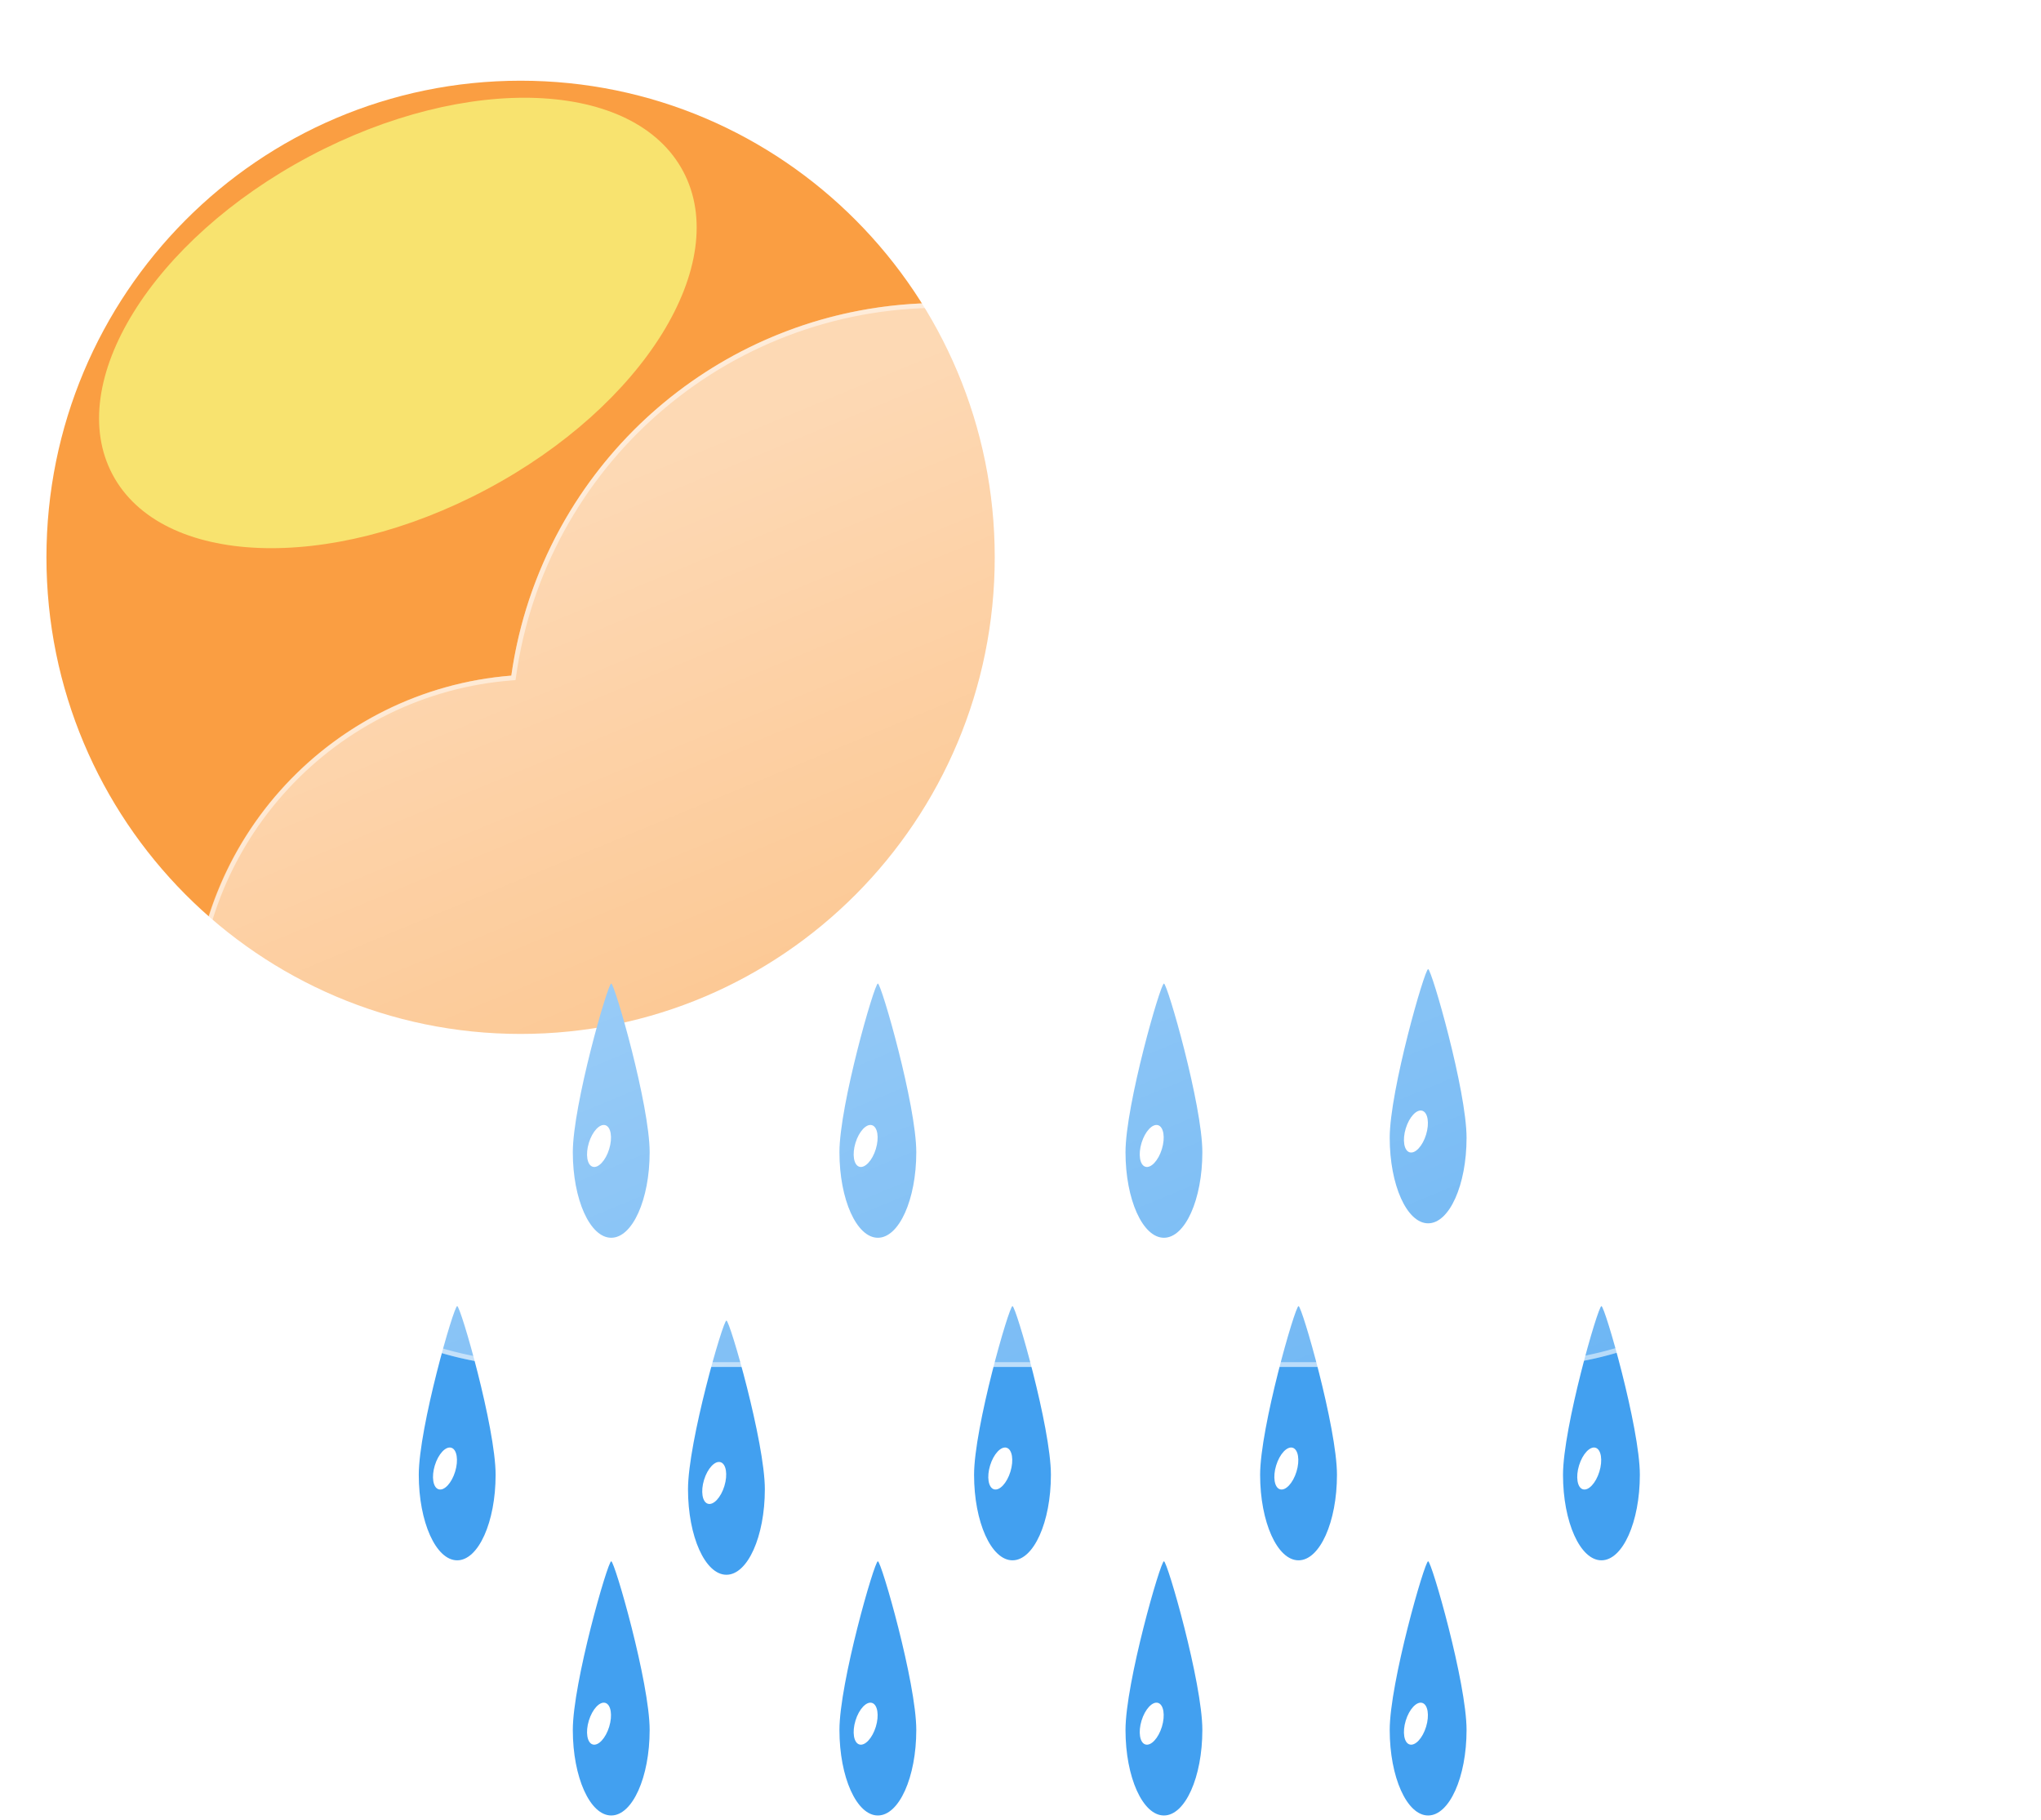 <svg width="424" height="378" viewBox="0 0 424 378" fill="none" xmlns="http://www.w3.org/2000/svg">
<path d="M108.148 214.763C162.548 214.763 206.648 170.439 206.648 115.763C206.648 61.087 162.548 16.763 108.148 16.763C53.748 16.763 9.648 61.087 9.648 115.763C9.648 170.439 53.748 214.763 108.148 214.763Z" fill="#FA9E42"/>
<g filter="url(#filter0_f_340_952)">
<path d="M101.03 101.684C133.767 84.296 152.077 54.71 141.928 35.6C131.778 16.491 97.011 15.096 64.275 32.483C31.538 49.871 13.228 79.458 23.378 98.567C33.528 117.677 68.294 119.072 101.03 101.684Z" fill="#F8E36F"/>
</g>
<path d="M126.978 204.294C127.694 204.312 134.96 229.542 134.96 239.346C134.96 249.15 131.386 257.099 126.978 257.099C122.57 257.099 118.996 249.151 118.996 239.347C118.996 229.543 126.262 204.277 126.978 204.294Z" fill="#42A0F0"/>
<path d="M123.122 242.346C124.288 242.703 125.824 241.06 126.552 238.677C127.281 236.294 126.926 234.073 125.76 233.717C124.594 233.36 123.058 235.003 122.329 237.386C121.601 239.769 121.955 241.99 123.122 242.346Z" fill="white"/>
<path d="M182.369 204.294C183.085 204.312 190.351 229.542 190.351 239.346C190.351 249.15 186.777 257.099 182.369 257.099C177.961 257.099 174.387 249.151 174.387 239.347C174.387 229.543 181.653 204.277 182.369 204.294Z" fill="#42A0F0"/>
<path d="M178.512 242.346C179.678 242.703 181.214 241.06 181.943 238.677C182.671 236.294 182.317 234.073 181.151 233.717C179.984 233.36 178.448 235.003 177.72 237.386C176.991 239.769 177.346 241.99 178.512 242.346Z" fill="white"/>
<path d="M241.796 204.294C242.512 204.312 249.778 229.542 249.778 239.346C249.778 249.15 246.204 257.099 241.796 257.099C237.388 257.099 233.814 249.151 233.814 239.347C233.814 229.543 241.08 204.277 241.796 204.294Z" fill="#42A0F0"/>
<path d="M237.94 242.346C239.106 242.703 240.642 241.06 241.371 238.677C242.099 236.294 241.744 234.073 240.578 233.717C239.412 233.36 237.876 235.003 237.148 237.386C236.419 239.769 236.774 241.99 237.94 242.346Z" fill="white"/>
<path d="M296.683 201.294C297.399 201.312 304.665 226.542 304.665 236.346C304.665 246.15 301.091 254.099 296.683 254.099C292.275 254.099 288.701 246.151 288.701 236.347C288.701 226.543 295.967 201.277 296.683 201.294Z" fill="#42A0F0"/>
<path d="M292.827 239.346C293.993 239.703 295.529 238.06 296.257 235.677C296.986 233.294 296.631 231.073 295.465 230.717C294.299 230.36 292.763 232.003 292.034 234.386C291.306 236.769 291.661 238.99 292.827 239.346Z" fill="white"/>
<path d="M210.336 271.294C211.052 271.312 218.318 296.542 218.318 306.346C218.318 316.15 214.744 324.099 210.336 324.099C205.928 324.099 202.354 316.151 202.354 306.347C202.354 296.543 209.62 271.277 210.336 271.294Z" fill="#42A0F0"/>
<path d="M206.479 309.346C207.645 309.703 209.181 308.06 209.91 305.677C210.638 303.294 210.284 301.073 209.117 300.716C207.951 300.36 206.415 302.003 205.687 304.386C204.958 306.769 205.313 308.99 206.479 309.346Z" fill="white"/>
<path d="M269.761 271.294C270.477 271.312 277.743 296.542 277.743 306.346C277.743 316.15 274.169 324.099 269.761 324.099C265.353 324.099 261.779 316.151 261.779 306.347C261.779 296.543 269.045 271.277 269.761 271.294Z" fill="#42A0F0"/>
<path d="M265.905 309.346C267.071 309.703 268.607 308.06 269.336 305.677C270.064 303.294 269.709 301.073 268.543 300.716C267.377 300.36 265.841 302.003 265.112 304.386C264.384 306.769 264.739 308.99 265.905 309.346Z" fill="white"/>
<path d="M332.683 271.294C333.399 271.312 340.665 296.542 340.665 306.346C340.665 316.15 337.091 324.099 332.683 324.099C328.275 324.099 324.701 316.151 324.701 306.347C324.701 296.543 331.967 271.277 332.683 271.294Z" fill="#42A0F0"/>
<path d="M328.827 309.346C329.993 309.703 331.529 308.06 332.257 305.677C332.986 303.294 332.631 301.073 331.465 300.716C330.299 300.36 328.763 302.003 328.034 304.386C327.306 306.769 327.661 308.99 328.827 309.346Z" fill="white"/>
<path d="M150.909 274.294C151.625 274.312 158.891 299.542 158.891 309.346C158.891 319.15 155.317 327.099 150.909 327.099C146.501 327.099 142.927 319.151 142.927 309.347C142.927 299.543 150.193 274.277 150.909 274.294Z" fill="#42A0F0"/>
<path d="M147.052 312.346C148.218 312.703 149.754 311.06 150.483 308.677C151.212 306.294 150.857 304.073 149.691 303.716C148.524 303.36 146.988 305.003 146.26 307.386C145.531 309.769 145.886 311.99 147.052 312.346Z" fill="white"/>
<path d="M94.978 271.294C95.694 271.312 102.96 296.542 102.96 306.346C102.96 316.15 99.386 324.099 94.978 324.099C90.57 324.099 86.996 316.151 86.996 306.347C86.996 296.543 94.262 271.277 94.978 271.294Z" fill="#42A0F0"/>
<path d="M91.122 309.346C92.288 309.703 93.824 308.06 94.552 305.677C95.281 303.294 94.926 301.073 93.76 300.716C92.594 300.36 91.058 302.003 90.329 304.386C89.601 306.769 89.955 308.99 91.122 309.346Z" fill="white"/>
<path d="M126.978 324.294C127.694 324.312 134.96 349.542 134.96 359.346C134.96 369.15 131.386 377.099 126.978 377.099C122.57 377.099 118.996 369.151 118.996 359.347C118.996 349.543 126.262 324.277 126.978 324.294Z" fill="#42A0F0"/>
<path d="M123.122 362.346C124.288 362.703 125.824 361.06 126.552 358.677C127.281 356.294 126.926 354.073 125.76 353.716C124.594 353.36 123.058 355.003 122.329 357.386C121.601 359.769 121.955 361.99 123.122 362.346Z" fill="white"/>
<path d="M182.369 324.294C183.085 324.312 190.351 349.542 190.351 359.346C190.351 369.15 186.777 377.099 182.369 377.099C177.961 377.099 174.387 369.151 174.387 359.347C174.387 349.543 181.653 324.277 182.369 324.294Z" fill="#42A0F0"/>
<path d="M178.512 362.346C179.678 362.703 181.214 361.06 181.943 358.677C182.671 356.294 182.317 354.073 181.151 353.716C179.984 353.36 178.448 355.003 177.72 357.386C176.991 359.769 177.346 361.99 178.512 362.346Z" fill="white"/>
<path d="M241.796 324.294C242.512 324.312 249.778 349.542 249.778 359.346C249.778 369.15 246.204 377.099 241.796 377.099C237.388 377.099 233.814 369.151 233.814 359.347C233.814 349.543 241.08 324.277 241.796 324.294Z" fill="#42A0F0"/>
<path d="M237.94 362.346C239.106 362.703 240.642 361.06 241.371 358.677C242.099 356.294 241.744 354.073 240.578 353.716C239.412 353.36 237.876 355.003 237.148 357.386C236.419 359.769 236.774 361.99 237.94 362.346Z" fill="white"/>
<path d="M296.683 324.294C297.399 324.312 304.665 349.542 304.665 359.346C304.665 369.15 301.091 377.099 296.683 377.099C292.275 377.099 288.701 369.151 288.701 359.347C288.701 349.543 295.967 324.277 296.683 324.294Z" fill="#42A0F0"/>
<path d="M292.827 362.346C293.993 362.703 295.529 361.06 296.257 358.677C296.986 356.294 296.631 354.073 295.465 353.716C294.299 353.36 292.763 355.003 292.034 357.386C291.306 359.769 291.661 361.99 292.827 362.346Z" fill="white"/>
<g filter="url(#filter1_d_340_952)">
<path d="M293.345 281.937H101.913C83.343 281.923 65.498 274.726 52.114 261.852C38.73 248.978 30.845 231.426 30.109 212.87C29.374 194.314 35.845 176.193 48.168 162.301C60.491 148.408 77.71 139.821 96.221 138.337C98.861 119.697 107.278 102.354 120.289 88.747C133.299 75.14 150.248 65.955 168.752 62.483C187.255 59.012 206.381 61.428 223.439 69.394C240.497 77.359 254.628 90.472 263.845 106.887C280.75 101.035 299.015 100.351 316.31 104.923C333.605 109.494 349.146 119.113 360.952 132.554C372.757 145.994 380.292 162.647 382.594 180.387C384.896 198.127 381.862 216.151 373.879 232.16C369.194 246.625 360.047 259.233 347.751 268.176C335.455 277.119 320.641 281.937 305.437 281.937H293.345Z" fill="url(#paint0_linear_340_952)"/>
<path d="M305.437 280.937C313.157 280.937 320.748 279.704 327.998 277.273C335.009 274.922 341.59 271.491 347.56 267.076C353.462 262.712 358.635 257.484 362.936 251.537C367.29 245.517 370.652 238.894 372.928 231.852L372.951 231.78L372.985 231.712C376.011 225.665 378.341 219.267 379.911 212.698C381.526 205.937 382.345 198.952 382.345 191.937C382.345 185.897 381.737 179.862 380.537 173.999C379.368 168.285 377.623 162.665 375.352 157.294C373.121 152.021 370.361 146.935 367.146 142.177C363.962 137.464 360.306 133.032 356.278 129.004C352.25 124.976 347.819 121.32 343.106 118.136C338.348 114.921 333.261 112.161 327.988 109.93C322.617 107.659 316.997 105.914 311.283 104.745C305.42 103.545 299.385 102.937 293.345 102.937C283.346 102.937 273.531 104.582 264.172 107.828L263.383 108.102L262.973 107.373C255.357 93.831 244.279 82.459 230.937 74.485C224.189 70.452 216.94 67.336 209.391 65.223C201.602 63.042 193.512 61.937 185.345 61.937C174.361 61.937 163.638 63.914 153.475 67.813C143.657 71.58 134.65 77.021 126.705 83.985C118.806 90.909 112.251 99.079 107.221 108.268C102.069 117.682 98.701 127.844 97.211 138.472L97.1 139.267L96.299 139.33C87.341 140.031 78.722 142.39 70.682 146.34C62.869 150.179 55.893 155.371 49.947 161.771C37.729 174.924 31 192.06 31 210.024C31 219.597 32.875 228.884 36.572 237.626C38.349 241.828 40.549 245.88 43.11 249.671C45.647 253.426 48.561 256.957 51.77 260.167C54.979 263.376 58.51 266.289 62.266 268.826C66.056 271.387 70.109 273.587 74.311 275.364C83.052 279.062 92.339 280.937 101.913 280.937H293.345H305.437ZM305.437 281.937H293.345H101.913C62.197 281.937 30 249.74 30 210.024C30 172.223 59.165 141.234 96.221 138.333C102.35 94.594 139.917 60.937 185.345 60.937C219.048 60.937 248.422 79.46 263.845 106.883C273.087 103.678 283.012 101.937 293.345 101.937C343.051 101.937 383.345 142.231 383.345 191.937C383.345 206.393 379.936 220.055 373.879 232.16C364.544 261.045 337.431 281.937 305.437 281.937Z" fill="white" fill-opacity="0.5"/>
</g>
<defs>
<filter id="filter0_f_340_952" x="0.578" y="0.303" width="164.149" height="133.561" filterUnits="userSpaceOnUse" color-interpolation-filters="sRGB">
<feFlood flood-opacity="0" result="BackgroundImageFix"/>
<feBlend mode="normal" in="SourceGraphic" in2="BackgroundImageFix" result="shape"/>
<feGaussianBlur stdDeviation="10" result="effect1_foregroundBlur_340_952"/>
</filter>
<filter id="filter1_d_340_952" x="10" y="32.937" width="413.346" height="281" filterUnits="userSpaceOnUse" color-interpolation-filters="sRGB">
<feFlood flood-opacity="0" result="BackgroundImageFix"/>
<feColorMatrix in="SourceAlpha" type="matrix" values="0 0 0 0 0 0 0 0 0 0 0 0 0 0 0 0 0 0 127 0" result="hardAlpha"/>
<feOffset dx="10" dy="2"/>
<feGaussianBlur stdDeviation="15"/>
<feColorMatrix type="matrix" values="0 0 0 0 0.259 0 0 0 0 0.627 0 0 0 0 0.941 0 0 0 0.596 0"/>
<feBlend mode="normal" in2="BackgroundImageFix" result="effect1_dropShadow_340_952"/>
<feBlend mode="normal" in="SourceGraphic" in2="effect1_dropShadow_340_952" result="shape"/>
</filter>
<linearGradient id="paint0_linear_340_952" x1="206.698" y1="60.94" x2="309.341" y2="309.103" gradientUnits="userSpaceOnUse">
<stop stop-color="white" stop-opacity="0.604"/>
<stop offset="1" stop-color="white" stop-opacity="0.2"/>
</linearGradient>
</defs>
</svg>
